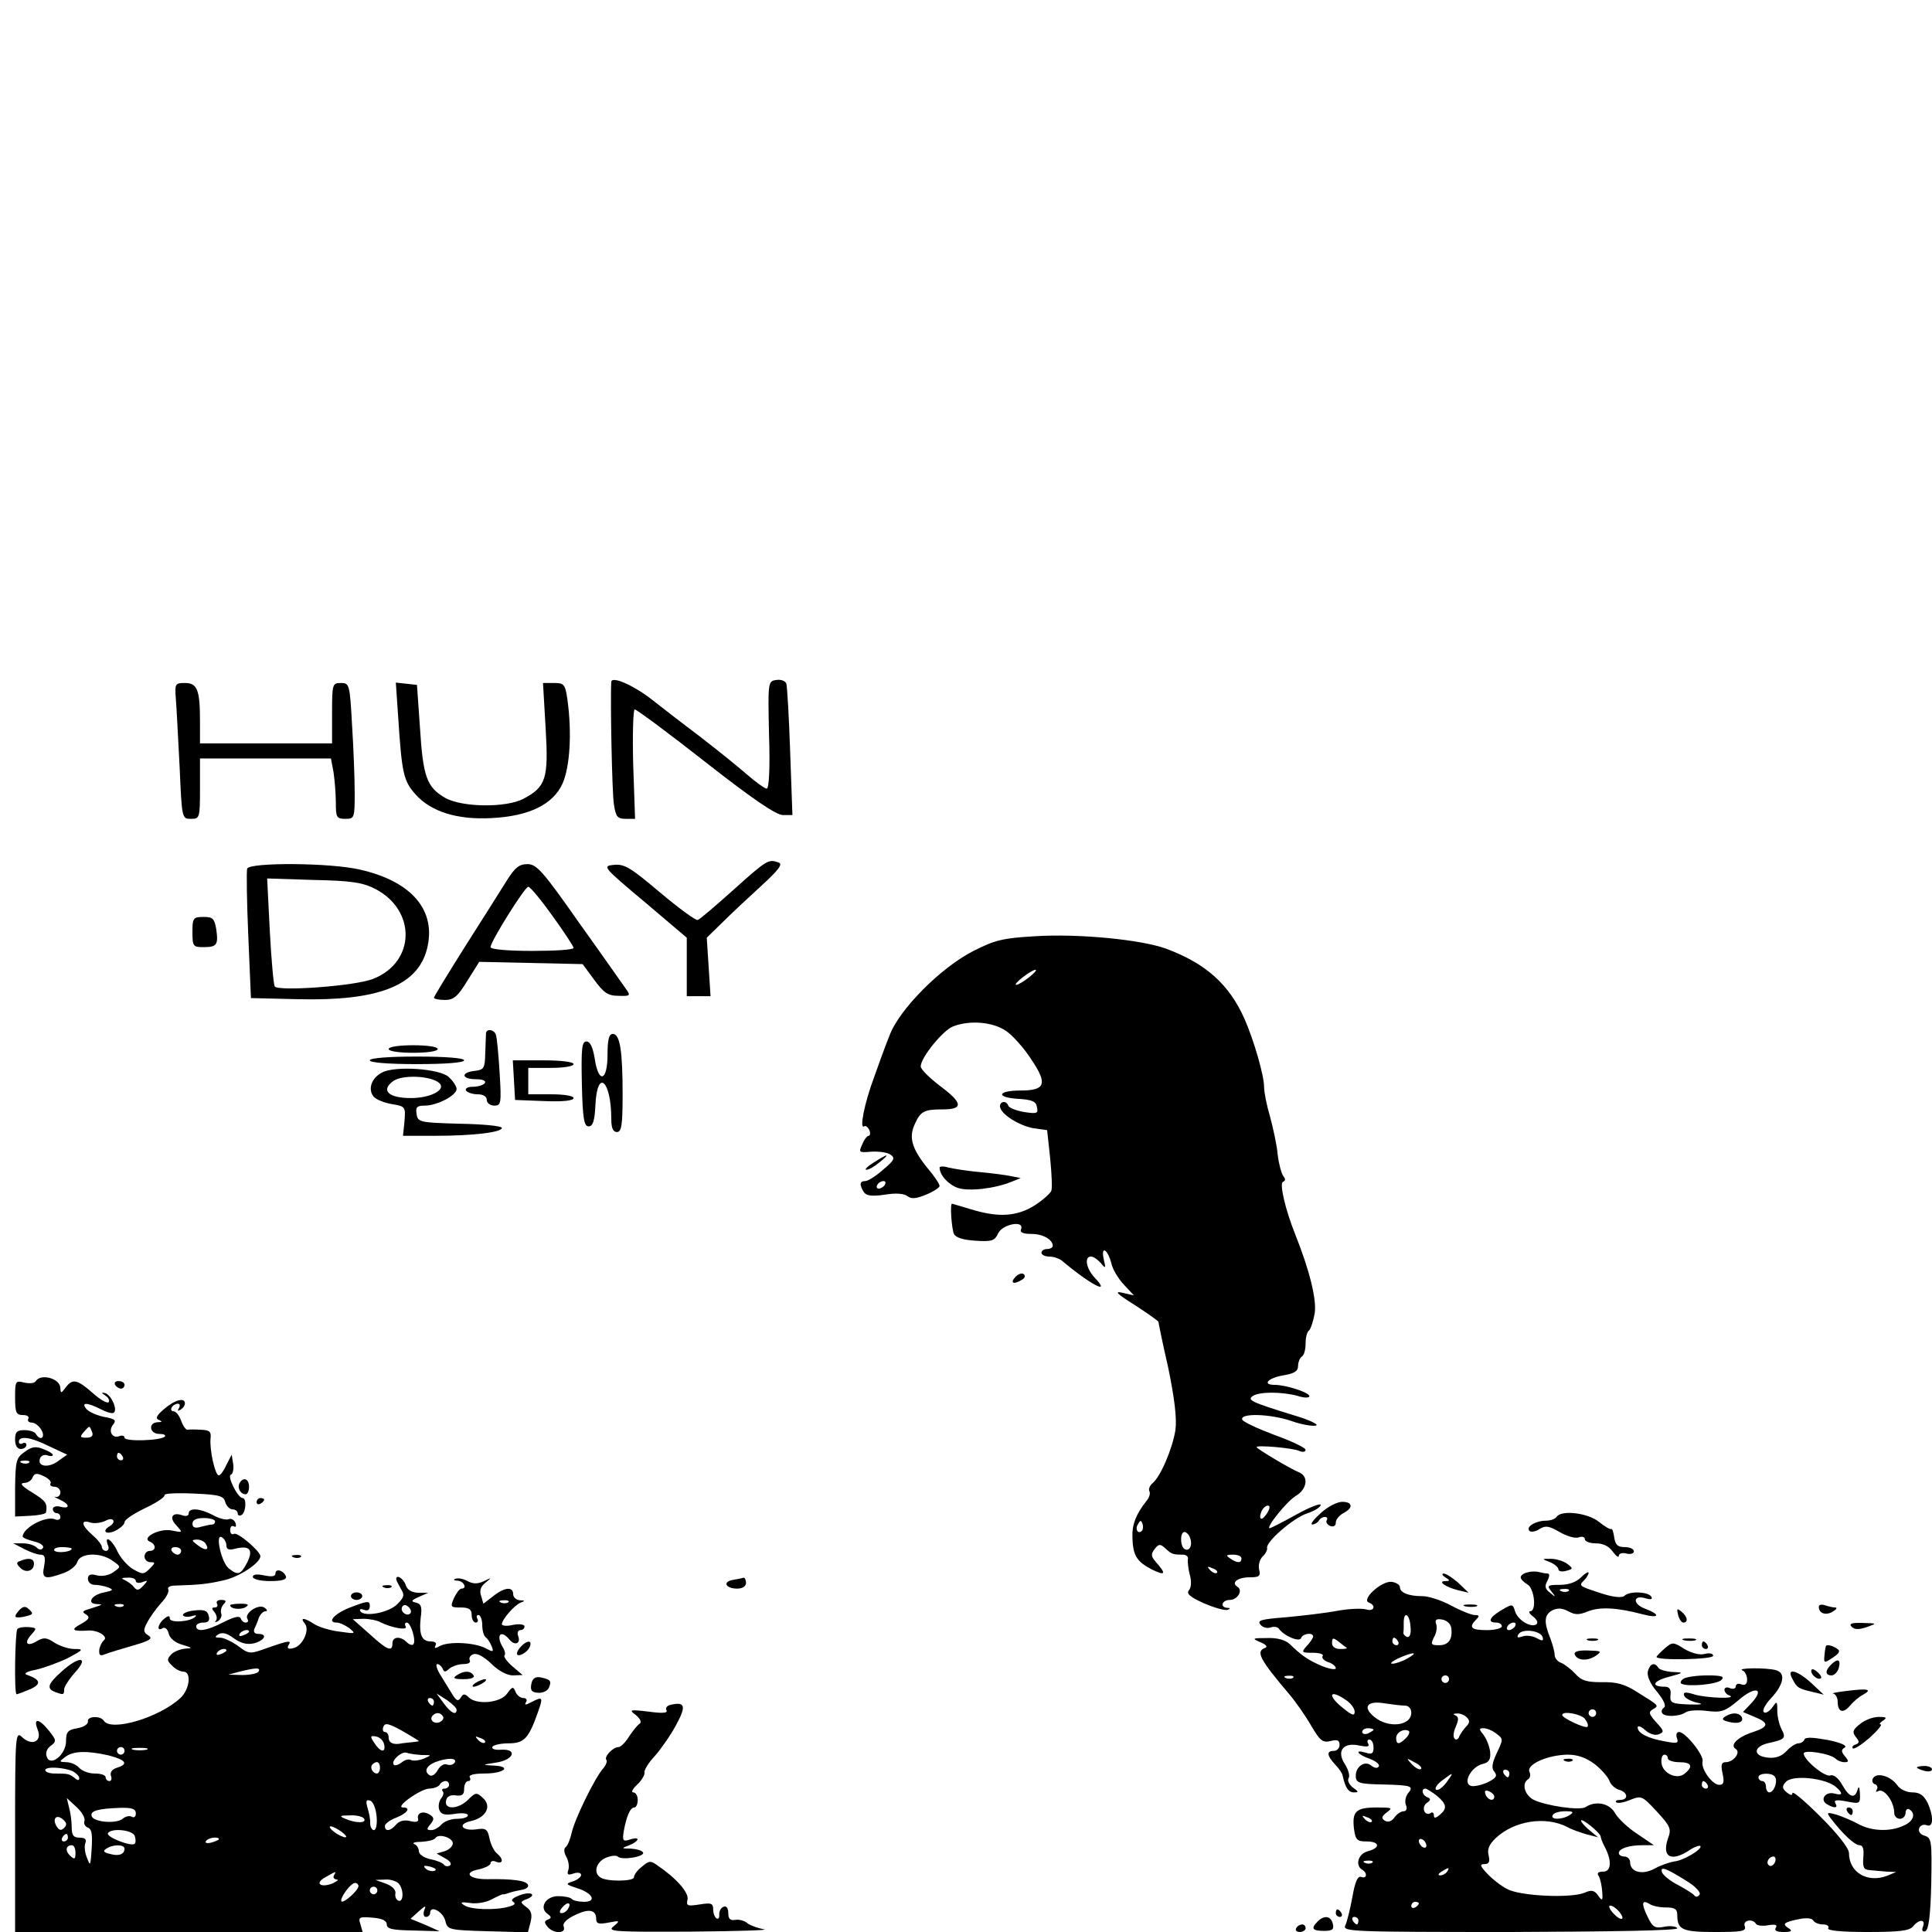 <?xml version="1.0" standalone="no"?>
<!DOCTYPE svg PUBLIC "-//W3C//DTD SVG 20010904//EN"
 "http://www.w3.org/TR/2001/REC-SVG-20010904/DTD/svg10.dtd">
<svg version="1.0" xmlns="http://www.w3.org/2000/svg"
 width="512pt" height="512pt" viewBox="0 0 512 512"
 preserveAspectRatio="xMidYMid meet">

<g transform="translate(0,512) scale(0.1,-0.1)"
fill="#000000" stroke="none">
<path d="M1620 3313 c-3 -45 2 -297 7 -325 5 -32 9 -38 31 -38 l25 0 -5 145
c-2 80 0 145 4 145 5 0 90 -63 188 -140 125 -98 187 -140 205 -140 l25 0 -6
168 c-3 92 -8 173 -10 180 -2 7 -14 12 -26 10 -23 -3 -23 -4 -20 -145 3 -87 0
-143 -6 -143 -5 0 -29 17 -53 38 -24 21 -80 66 -124 100 -44 33 -102 78 -130
100 -48 37 -104 61 -105 45z"/>
<path d="M466 3268 c2 -24 6 -105 10 -180 6 -137 6 -138 30 -138 23 0 24 2 24
80 l0 80 174 0 173 0 7 -37 c3 -21 6 -57 6 -80 0 -39 2 -43 25 -43 24 0 25 2
25 68 0 37 -3 118 -7 180 -6 109 -7 112 -30 112 -22 0 -23 -3 -23 -80 l0 -80
-175 0 -175 0 0 58 c0 84 -7 102 -40 102 -26 0 -27 -2 -24 -42z"/>
<path d="M1055 3223 c10 -153 14 -172 46 -208 41 -46 110 -68 202 -63 99 5
163 36 188 92 19 43 25 132 13 220 -6 43 -9 46 -36 46 l-29 0 7 -120 c8 -134
1 -155 -59 -187 -46 -24 -163 -23 -208 3 -48 28 -58 56 -66 185 l-8 114 -28 3
-28 3 6 -88z"/>
<path d="M1945 2763 c-48 -43 -91 -80 -96 -81 -5 -2 -50 31 -100 73 -77 65
-94 76 -122 73 -31 -3 -30 -5 81 -98 l112 -95 0 -77 0 -78 31 0 32 0 -5 78 -5
77 41 40 c22 22 69 66 103 97 46 42 58 58 47 62 -27 10 -31 8 -119 -71z"/>
<path d="M655 2818 c-2 -7 -1 -87 3 -178 l7 -165 125 -3 c211 -5 315 35 341
131 27 102 -37 180 -175 212 -78 19 -295 20 -301 3z m340 -54 c109 -57 106
-194 -6 -238 -46 -19 -253 -34 -261 -20 -3 5 -9 71 -13 147 l-7 139 124 -4
c101 -2 130 -7 163 -24z"/>
<path d="M1344 2788 c-15 -24 -64 -102 -110 -174 -46 -73 -84 -135 -84 -138 0
-3 13 -6 29 -6 23 0 34 9 59 50 l32 51 137 -3 137 -3 31 -42 c25 -34 36 -42
64 -42 31 -1 33 0 20 18 -8 11 -63 90 -124 175 -96 137 -113 156 -137 156 -22
0 -33 -9 -54 -42z m120 -95 c31 -43 56 -81 56 -85 0 -5 -49 -8 -110 -8 -64 0
-110 4 -110 10 0 15 91 160 100 160 5 0 34 -35 64 -77z"/>
<path d="M510 2650 c0 -38 2 -40 29 -40 36 0 40 6 34 48 -5 28 -9 32 -34 32
-27 0 -29 -3 -29 -40z"/>
<path d="M2745 2639 c-87 -5 -108 -10 -165 -39 -87 -44 -198 -156 -223 -225
-11 -27 -29 -77 -41 -111 -25 -67 -39 -137 -26 -129 4 3 10 -2 14 -10 3 -8 2
-15 -2 -15 -4 0 -12 -10 -17 -23 -10 -21 -9 -22 25 -19 19 1 42 -2 50 -8 13
-9 10 -15 -20 -40 -19 -17 -40 -30 -47 -30 -15 0 -16 -9 -4 -29 7 -10 21 -12
56 -7 29 5 51 3 60 -4 10 -8 22 -7 49 4 20 8 36 19 36 23 0 5 -13 25 -30 45
-42 51 -52 82 -37 116 16 37 25 42 75 42 56 0 54 17 -8 63 -27 21 -50 43 -50
51 0 23 59 96 86 106 44 17 105 12 140 -12 18 -12 49 -47 68 -77 43 -64 36
-81 -30 -81 -60 0 -66 -18 -7 -22 38 -2 49 -7 51 -22 4 -17 0 -18 -34 -13 -22
4 -40 11 -42 17 -5 14 -22 12 -22 -2 1 -20 50 -51 89 -58 l36 -5 8 -74 c4 -41
6 -80 3 -87 -3 -7 -23 -25 -45 -39 -47 -29 -95 -32 -167 -10 -27 8 -50 15 -51
15 -6 0 -1 -66 5 -80 5 -10 25 -16 57 -18 44 -3 51 0 60 19 11 25 70 36 61 12
-4 -9 5 -13 27 -13 31 0 57 -15 57 -32 0 -4 -7 -8 -15 -8 -8 0 -15 -4 -15 -10
0 -5 9 -10 20 -10 12 0 26 -5 33 -10 76 -64 133 -94 89 -47 -24 25 -29 57 -11
57 7 0 18 -8 26 -17 13 -16 14 -15 8 10 -8 37 10 27 20 -10 3 -16 18 -41 33
-57 l27 -29 -30 7 c-23 5 -16 -2 33 -33 34 -22 62 -42 62 -44 0 -2 11 -57 26
-122 17 -83 23 -134 19 -165 -8 -49 -39 -123 -61 -141 -7 -6 -11 -16 -8 -21 3
-5 0 -17 -8 -26 -27 -34 -38 -62 -37 -94 1 -50 11 -66 51 -87 37 -18 40 -13
10 21 -12 14 -12 20 -2 33 11 14 15 14 29 1 16 -15 20 -16 46 -16 9 0 15 -6
13 -12 -1 -7 1 -26 5 -41 5 -17 4 -34 -2 -41 -8 -9 2 -18 40 -35 28 -12 56
-20 63 -17 7 3 7 5 -1 5 -21 1 -15 21 6 21 21 0 36 26 20 35 -17 11 1 25 33
25 25 0 29 3 25 20 -3 11 1 27 9 35 8 7 13 18 12 22 -5 16 69 80 105 92 21 7
37 17 37 23 0 5 -29 -6 -65 -26 -36 -20 -68 -36 -70 -36 -12 0 44 70 68 85 31
18 36 52 10 63 -23 9 -113 63 -113 67 0 6 95 -2 113 -10 9 -4 17 -3 17 3 0 5
-37 23 -82 39 -45 17 -84 35 -86 41 -6 18 76 15 131 -4 25 -9 54 -14 64 -12
10 2 -16 15 -57 27 -117 36 -126 41 -109 52 18 11 75 11 117 0 18 -6 32 -6 32
-1 0 10 -63 30 -92 30 -34 0 -18 18 22 25 30 5 40 11 40 25 0 10 5 22 10 25 6
3 10 19 10 35 0 16 4 31 9 34 4 3 11 23 15 45 6 37 -14 116 -52 211 -26 65
-42 135 -32 138 7 3 7 8 1 15 -5 7 -12 32 -15 57 -2 25 -12 70 -20 100 -9 30
-16 65 -16 79 0 31 -27 124 -52 181 -41 92 -103 147 -208 186 -66 24 -231 40
-345 33z m-18 -109 c-14 -11 -29 -20 -34 -20 -10 1 39 39 51 40 5 0 -3 -9 -17
-20z m-382 -550 c-3 -5 -11 -10 -16 -10 -6 0 -7 5 -4 10 3 6 11 10 16 10 6 0
7 -4 4 -10z m1013 -870 c-14 -22 -24 -19 -15 5 4 8 11 15 17 15 6 0 6 -7 -2
-20z m-332 -47 c-10 -10 -19 5 -10 18 6 11 8 11 12 0 2 -7 1 -15 -2 -18z m128
-19 c7 -19 -2 -37 -15 -29 -12 8 -12 45 0 45 5 0 12 -7 15 -16z m136 -54 c0
-13 -11 -13 -30 0 -12 8 -11 10 8 10 12 0 22 -4 22 -10z m-65 -38 c-3 -3 -11
0 -18 7 -9 10 -8 11 6 5 10 -3 15 -9 12 -12z"/>
<path d="M1288 2383 c0 -5 -1 -28 -2 -53 -1 -41 -3 -45 -28 -48 -38 -4 -35
-22 3 -22 17 0 28 -4 24 -10 -3 -5 -17 -10 -31 -10 -14 0 -22 -4 -19 -10 3 -5
17 -10 31 -10 15 0 24 -6 24 -15 0 -8 9 -15 20 -15 18 0 19 6 14 88 -3 48 -7
93 -10 100 -4 13 -23 17 -26 5z"/>
<path d="M1610 2325 c0 -71 -24 -78 -34 -10 -5 30 -12 45 -22 45 -12 0 -14
-19 -12 -112 2 -93 6 -113 18 -113 11 0 16 14 18 58 5 97 42 63 42 -39 0 -24
5 -34 15 -34 12 0 15 18 15 99 0 116 -7 161 -26 161 -10 0 -14 -15 -14 -55z"/>
<path d="M1030 2340 c0 -6 28 -10 65 -10 37 0 65 4 65 10 0 6 -28 10 -65 10
-37 0 -65 -4 -65 -10z"/>
<path d="M980 2310 c0 -6 48 -10 125 -10 77 0 125 4 125 10 0 6 -48 10 -125
10 -77 0 -125 -4 -125 -10z"/>
<path d="M1362 2258 l3 -53 78 -3 c48 -2 77 1 77 8 0 6 -25 10 -60 10 l-60 0
0 35 0 35 60 0 c33 0 60 4 60 10 0 6 -34 10 -81 10 l-80 0 3 -52z"/>
<path d="M1013 2278 c-28 -14 -39 -44 -23 -64 7 -8 29 -17 49 -20 35 -6 36 -7
33 -45 l-4 -39 85 0 c99 0 177 9 177 21 0 5 -50 10 -112 11 -106 3 -111 4
-114 26 -3 18 1 22 22 22 32 0 84 27 84 44 0 7 -9 21 -21 32 -24 22 -141 30
-176 12z m152 -29 c17 -17 -24 -39 -76 -39 -59 0 -81 20 -47 45 25 18 103 14
123 -6z"/>
<path d="M2315 2039 c-16 -10 -25 -19 -19 -19 7 0 22 9 35 20 30 24 23 24 -16
-1z"/>
<path d="M2490 2026 c0 -20 23 -45 48 -54 29 -10 98 -2 142 16 l25 10 -25 5
c-14 3 -52 8 -85 11 -33 3 -70 9 -82 12 -13 4 -23 3 -23 0z"/>
<path d="M2690 1735 c-14 -16 -3 -20 19 -6 8 5 9 11 3 15 -5 3 -15 -1 -22 -9z"/>
<path d="M95 1460 c-3 -6 -17 -7 -31 -4 -23 6 -24 4 -24 -40 0 -40 3 -46 21
-46 11 0 17 -4 14 -10 -3 -5 1 -10 9 -10 8 0 20 -9 26 -20 11 -20 -3 -30 -15
-10 -3 6 -17 10 -31 10 -19 0 -24 -5 -24 -25 0 -16 6 -25 15 -25 8 0 15 5 15
11 0 5 -5 7 -10 4 -6 -3 -10 -1 -10 4 0 17 31 13 81 -12 l47 -22 -24 -17 c-25
-19 -56 -15 -48 7 3 8 12 11 20 8 8 -3 14 -2 14 1 0 4 -12 11 -26 16 -19 8
-31 6 -49 -8 -22 -15 -24 -24 -25 -94 l0 -77 40 2 c22 1 41 5 42 9 4 24 0 30
-37 53 -25 15 -34 24 -22 25 10 0 20 6 23 14 5 12 11 13 30 4 13 -6 21 -15 18
-19 -3 -5 2 -9 10 -9 9 0 16 -7 16 -15 0 -8 -6 -13 -12 -12 -7 2 -3 -1 10 -7
27 -12 29 -26 2 -19 -11 3 -20 0 -20 -6 0 -6 5 -11 10 -11 6 0 10 -5 10 -11 0
-6 -7 -9 -15 -5 -25 9 -84 -23 -85 -46 0 -3 14 -9 30 -13 17 -4 27 -11 24 -17
-4 -6 -10 -6 -17 1 -6 6 -22 11 -37 11 l-25 0 29 -15 c15 -8 35 -15 43 -15 12
0 14 -7 10 -30 -7 -34 1 -37 51 -19 17 6 34 19 37 30 8 24 61 26 93 3 23 -16
23 -16 3 -30 -12 -9 -30 -12 -44 -9 -17 5 -24 2 -24 -9 0 -9 8 -16 18 -16 9 0
26 -3 36 -7 15 -6 13 -8 -11 -13 -33 -6 -48 -30 -19 -31 18 -1 17 -1 -27 -15
-12 -4 -12 -7 -1 -13 10 -7 7 -13 -15 -25 -28 -15 -22 -20 21 -17 26 1 53 -17
40 -26 -5 -5 -11 -16 -12 -26 -1 -14 3 -16 15 -11 10 4 43 14 74 23 46 13 54
19 41 27 -13 8 -14 14 -3 34 7 14 24 37 37 52 14 14 22 31 19 36 -3 5 4 10 17
10 65 2 86 4 130 14 41 9 97 46 97 64 0 13 -61 65 -70 59 -5 -3 -10 1 -10 10
0 9 4 13 10 10 5 -3 7 0 4 9 -3 8 -11 13 -18 10 -7 -3 -26 2 -42 11 -34 18
-64 20 -64 4 0 -6 -7 -8 -16 -5 -27 10 -37 -5 -17 -26 18 -20 18 -20 -12 -14
-32 7 -83 -20 -57 -30 16 -7 16 -24 -1 -24 -8 0 -14 -7 -14 -15 0 -8 7 -15 16
-15 13 0 13 -2 -2 -17 -16 -16 -19 -16 -45 -1 -15 9 -33 30 -41 47 -14 31 -36
45 -25 16 4 -8 1 -15 -5 -15 -6 0 -11 5 -11 10 0 6 -11 20 -25 32 -30 26 -32
42 -5 33 10 -3 28 -1 40 5 20 11 30 -3 10 -15 -21 -13 -9 -23 15 -12 14 7 25
17 25 23 0 7 25 23 56 38 30 14 53 30 50 34 -2 4 32 6 76 4 69 -3 81 -6 85
-23 3 -10 12 -19 19 -19 8 0 14 -5 14 -11 0 -5 5 -7 10 -4 12 7 14 45 3 45
-13 0 -42 59 -31 62 5 2 8 15 6 28 l-4 25 -14 -27 c-7 -16 -16 -28 -20 -28
-10 0 -25 68 -22 98 2 18 -2 22 -25 23 -15 1 -31 1 -36 0 -4 -1 -12 10 -17 24
-5 14 -14 25 -20 25 -6 0 -8 5 -5 10 3 6 11 10 16 10 6 0 7 -5 3 -12 -4 -7 -3
-8 4 -4 7 4 12 11 12 17 0 16 -26 10 -55 -15 -20 -17 -24 -25 -14 -29 10 -4 9
-6 -3 -6 -26 -1 -22 -31 4 -31 12 0 18 -3 15 -7 -11 -11 -107 -14 -107 -3 0 5
-6 7 -14 4 -19 -7 -30 14 -16 31 9 11 5 15 -24 20 -19 4 -40 13 -47 21 -15 18
1 18 37 0 15 -8 31 -13 35 -10 12 7 -6 47 -22 52 -11 3 -11 1 1 -7 8 -5 11
-13 8 -17 -4 -4 -23 7 -43 25 -41 36 -53 38 -71 14 -12 -16 -13 -16 -14 -2 0
26 -52 40 -65 19z m149 -135 c4 -10 -1 -15 -15 -15 -17 0 -18 2 -7 15 16 18
15 18 22 0z m81 -65 c3 -5 1 -10 -4 -10 -6 0 -11 5 -11 10 0 6 2 10 4 10 3 0
8 -4 11 -10z m-248 -16 c-3 -3 -12 -4 -19 -1 -8 3 -5 6 6 6 11 1 17 -2 13 -5z
m493 -156 c0 -4 -3 -8 -7 -8 -5 0 -18 -3 -30 -6 -16 -5 -23 -2 -23 8 0 10 10
15 30 15 17 0 30 -4 30 -9z m30 -64 c0 -10 7 -13 24 -8 38 9 48 -3 31 -37 -17
-32 -24 -35 -48 -16 -20 14 -38 95 -19 83 7 -4 12 -14 12 -22z m-55 5 c11 -17
0 -20 -21 -4 -17 13 -17 14 -2 15 9 0 20 -5 23 -11z m-355 -13 c0 -9 -40 -13
-46 -5 -3 5 6 9 20 9 14 0 26 -2 26 -4z m290 -6 c0 -5 -4 -10 -9 -10 -6 0 -13
5 -16 10 -3 6 1 10 9 10 9 0 16 -4 16 -10z m-120 -80 c0 -5 8 -6 17 -3 15 6
16 5 3 -9 -12 -13 -17 -14 -25 -4 -5 7 -17 15 -25 19 -10 4 -8 6 8 6 12 1 22
-3 22 -9z m-33 -66 c-3 -3 -12 -4 -19 -1 -8 3 -5 6 6 6 11 1 17 -2 13 -5z"/>
<path d="M305 1450 c3 -5 10 -10 16 -10 5 0 9 5 9 10 0 6 -7 10 -16 10 -8 0
-12 -4 -9 -10z"/>
<path d="M635 1190 c-7 -12 2 -30 16 -30 5 0 9 9 9 20 0 21 -15 27 -25 10z"/>
<path d="M680 1139 c0 -5 5 -7 10 -4 6 3 10 8 10 11 0 2 -4 4 -10 4 -5 0 -10
-5 -10 -11z"/>
<path d="M3500 1110 c-18 -16 -29 -30 -22 -30 6 0 14 5 17 10 3 6 11 10 16 10
6 0 8 -4 5 -9 -3 -5 1 -11 9 -15 9 -3 15 0 15 9 0 8 9 19 20 25 27 14 25 30
-3 30 -13 0 -39 -13 -57 -30z"/>
<path d="M4125 1100 c-3 -5 -16 -10 -28 -10 -27 0 -54 -16 -44 -27 4 -4 17 -2
27 5 16 10 25 8 53 -8 19 -11 42 -18 51 -14 9 3 16 1 16 -5 0 -6 13 -11 29
-11 20 0 35 -8 45 -22 9 -12 16 -17 16 -11 0 6 9 9 20 6 11 -3 20 0 20 6 0 6
-11 11 -24 11 -19 0 -25 6 -28 25 -2 14 -5 24 -8 23 -3 -2 -18 7 -34 20 -30
23 -99 31 -111 12z"/>
<path d="M778 993 c7 -3 16 -2 19 1 4 3 -2 6 -13 5 -11 0 -14 -3 -6 -6z"/>
<path d="M53 983 c-10 -3 -10 -7 0 -17 14 -16 37 -10 37 10 0 14 -14 17 -37 7z"/>
<path d="M4108 980 c12 -5 22 -14 22 -19 0 -5 9 -7 20 -4 19 5 20 6 3 19 -10
7 -29 13 -43 13 -25 0 -25 0 -2 -9z"/>
<path d="M730 950 c0 -8 -10 -9 -30 -5 -19 4 -30 3 -30 -4 0 -6 20 -11 46 -11
31 0 44 4 42 12 -6 16 -28 23 -28 8z"/>
<path d="M4048 953 c-10 -2 -18 -8 -18 -13 0 -5 8 -13 18 -19 18 -10 25 -71 7
-71 -5 0 -2 -7 8 -14 11 -9 14 -17 8 -21 -15 -9 -49 12 -56 35 -6 20 -7 20
-36 3 -32 -19 -38 -33 -14 -33 8 0 15 -4 15 -10 0 -5 -18 -10 -40 -10 -41 0
-49 7 -28 28 9 9 9 12 -4 12 -8 0 -36 11 -62 25 -26 14 -60 25 -76 25 -37 0
-60 9 -60 24 0 6 -11 13 -23 14 -27 2 -81 -48 -59 -55 20 -8 13 -25 -8 -18
-10 3 -45 2 -77 -4 -32 -6 -93 -13 -136 -17 -64 -5 -76 -8 -67 -19 6 -8 18
-11 27 -8 8 3 18 2 22 -3 13 -19 55 -37 59 -25 4 12 32 16 32 4 0 -3 -7 -15
-17 -25 -15 -17 -14 -18 16 -18 18 0 30 -4 26 -9 -3 -5 4 -12 15 -16 11 -3 20
-11 20 -16 0 -5 -17 -2 -37 6 -37 16 -53 27 -85 58 -12 11 -33 17 -60 16 -40
0 -41 -1 -18 -11 15 -6 20 -12 13 -15 -26 -9 -15 -30 63 -122 17 -20 43 -57
58 -83 24 -41 31 -47 52 -42 18 5 24 2 24 -10 0 -9 -7 -16 -15 -16 -20 0 -19
-12 3 -36 10 -10 19 -23 20 -29 7 -32 15 -45 30 -45 13 0 13 2 -3 13 -10 8
-15 19 -11 25 4 6 -1 23 -10 37 -23 35 -4 59 39 49 20 -4 27 -3 23 5 -4 6 -2
11 3 11 6 0 11 -9 11 -21 0 -16 -4 -19 -20 -14 -32 10 -23 -5 10 -16 16 -6 27
-15 24 -20 -3 -6 -11 -5 -20 2 -18 15 -43 -4 -41 -30 1 -16 11 -19 71 -20 77
-2 84 -4 67 -24 -6 -8 -9 -22 -5 -31 4 -9 1 -16 -6 -16 -7 0 -18 -7 -25 -17
-7 -10 -17 -13 -25 -8 -10 6 -9 11 5 22 17 12 14 13 -26 13 -55 0 -66 -10 -61
-55 4 -31 8 -35 33 -35 36 0 38 -17 4 -26 -25 -6 -35 -37 -15 -49 15 -9 12
-25 -3 -19 -9 3 -16 -13 -23 -53 -6 -32 -14 -66 -19 -76 -7 -16 16 -17 439
-17 274 1 445 4 441 10 -3 5 -19 7 -34 4 -25 -5 -31 -2 -45 27 -17 35 -15 46
6 33 7 -5 27 -9 43 -9 23 0 30 -4 30 -20 0 -39 13 -45 100 -45 71 0 83 2 79
15 -7 16 21 22 30 6 3 -4 18 -6 32 -3 19 3 25 1 20 -7 -5 -7 2 -11 21 -11 21
0 24 3 13 10 -18 11 -13 16 27 24 18 4 34 3 38 -3 3 -6 15 -11 26 -11 11 0 17
-4 14 -10 -4 -6 33 -10 103 -10 85 0 112 3 122 15 16 20 34 19 26 -1 -4 -10
-1 -14 6 -12 9 3 14 40 16 126 2 113 1 121 -17 127 -12 3 -18 12 -15 20 3 8
12 11 20 8 18 -7 19 23 2 60 -10 19 -20 27 -40 27 -15 0 -33 8 -40 19 -17 24
-54 35 -64 19 -4 -6 -2 -14 4 -16 7 -2 9 -9 6 -14 -4 -6 -3 -8 3 -5 15 10 43
-27 43 -58 0 -8 7 -15 15 -15 8 0 15 7 15 16 0 8 5 12 10 9 18 -11 11 -32 -15
-43 -36 -17 -85 -15 -120 4 -16 9 -43 20 -58 25 -26 7 -27 6 -16 -9 31 -41 64
-72 77 -72 9 0 12 -10 10 -32 -2 -27 1 -33 17 -34 11 -1 31 -3 45 -4 l25 -1
-24 -10 c-52 -20 -101 9 -101 60 0 13 -30 51 -75 96 -41 41 -75 70 -75 63 0
-7 -5 -6 -15 2 -12 10 -13 16 -3 27 17 21 109 11 135 -14 18 -16 16 -22 -6
-16 -23 6 -39 -16 -20 -28 20 -12 31 -11 23 2 -5 9 3 10 30 5 35 -7 36 -6 35
21 -1 17 -3 21 -6 11 -7 -26 -22 -22 -41 12 -10 18 -23 28 -31 25 -14 -6 -71
41 -71 58 0 11 71 0 85 -14 5 -5 15 -9 23 -9 12 0 12 3 1 16 -10 12 -10 17 0
23 7 5 -11 13 -46 20 -39 7 -59 8 -61 1 -2 -5 -9 -10 -16 -10 -7 0 -21 -9 -31
-20 -13 -14 -29 -20 -49 -18 -42 4 -40 30 2 39 42 9 46 13 33 37 -6 12 -11 33
-11 48 0 27 -1 27 -14 8 -8 -10 -18 -16 -22 -11 -4 4 4 20 18 35 36 38 41 69
14 76 -26 7 -106 6 -88 -1 6 -2 12 -13 12 -24 0 -12 -5 -16 -15 -13 -8 4 -15
1 -15 -5 0 -6 -7 -8 -15 -5 -8 4 -15 2 -15 -4 0 -6 6 -13 13 -15 23 -10 -58
-7 -91 2 -25 8 -32 7 -29 -2 2 -7 17 -15 33 -19 21 -4 15 -6 -21 -5 -45 2 -50
4 -48 25 2 15 -3 22 -15 22 -38 0 -32 15 10 26 41 11 41 12 11 13 -17 1 -35 6
-38 11 -10 16 -22 12 -28 -9 -3 -12 6 -33 24 -54 18 -22 25 -38 19 -42 -6 -4
-8 -10 -5 -15 7 -11 46 -9 62 2 6 5 31 7 55 4 40 -5 49 -2 86 29 44 38 70 31
33 -9 l-22 -23 31 -13 c39 -16 38 -26 -4 -40 -41 -13 -63 -35 -46 -45 14 -9
-6 -35 -27 -35 -11 0 -13 -7 -8 -30 5 -23 3 -30 -9 -30 -18 0 -49 42 -44 62 4
17 -46 78 -62 78 -7 0 -9 -7 -6 -16 5 -14 1 -15 -31 -9 -46 8 -73 22 -73 37 0
6 9 3 20 -7 11 -10 26 -15 36 -11 15 6 14 9 -7 32 -19 21 -21 27 -9 34 17 10
18 9 -40 45 -34 22 -56 28 -95 27 -40 0 -54 4 -70 22 -11 12 -28 25 -37 29
-10 3 -18 13 -18 21 0 8 -5 27 -11 43 -18 44 -17 63 4 75 14 7 26 7 43 -2 18
-10 29 -10 53 0 31 12 76 10 144 -8 45 -12 49 -1 6 15 -34 13 -31 38 3 27 14
-4 18 -2 14 5 -9 13 -58 15 -71 2 -6 -6 -29 -4 -60 6 -61 20 -62 20 -47 35 7
7 12 16 12 20 0 4 -9 -1 -20 -12 -13 -13 -33 -20 -56 -20 -33 0 -35 -2 -23
-17 13 -16 12 -17 -3 -4 -14 10 -15 18 -7 32 6 12 6 19 0 19 -5 0 -15 2 -23 4
-7 2 -21 2 -30 -1z m109 -49 c-3 -3 -12 -4 -19 -1 -8 3 -5 6 6 6 11 1 17 -2
13 -5z m-419 -95 c2 -19 -2 -29 -9 -27 -6 2 -10 7 -10 11 1 4 1 16 1 27 0 32
16 23 18 -11z m108 -3 c4 -30 -7 -46 -32 -46 -22 0 -23 2 -14 21 7 11 9 27 6
35 -4 11 0 15 16 12 12 -2 22 -11 24 -22z m169 4 c-3 -5 -11 -10 -16 -10 -6 0
-7 5 -4 10 3 6 11 10 16 10 6 0 7 -4 4 -10z m73 -28 c3 -11 0 -12 -16 -3 -11
6 -28 8 -38 4 -12 -4 -15 -3 -10 6 10 16 58 10 64 -7z m-519 -29 c2 -2 -5 -3
-17 -3 -14 0 -22 6 -22 16 0 14 3 15 18 3 9 -7 19 -15 21 -16z m136 17 c3 -5
1 -10 -4 -10 -6 0 -11 5 -11 10 0 6 2 10 4 10 3 0 8 -4 11 -10z m25 -45 c-14
-8 -32 -14 -40 -14 -8 0 -1 6 15 14 40 18 57 18 25 0z m-303 -51 c-3 -3 -12
-4 -19 -1 -8 3 -5 6 6 6 11 1 17 -2 13 -5z m413 -4 c0 -5 -4 -10 -10 -10 -5 0
-10 5 -10 10 0 6 5 10 10 10 6 0 10 -4 10 -10z m-272 -56 c12 -8 22 -22 22
-30 0 -12 -7 -10 -29 8 -45 35 -39 54 7 22z m155 -14 c10 0 17 -8 17 -19 0
-35 -61 -42 -98 -11 -32 26 -19 44 27 36 20 -3 44 -6 54 -6z m507 -20 c0 -5
-4 -10 -10 -10 -5 0 -10 5 -10 10 0 6 5 10 10 10 6 0 10 -4 10 -10z m-343 -11
c9 -9 8 -15 -2 -25 -7 -8 -15 -19 -18 -26 -2 -7 -8 -10 -12 -6 -5 5 -3 19 3
32 8 19 8 26 -1 30 -7 3 -6 5 4 5 8 1 20 -4 26 -10z m313 -4 c7 -9 10 -18 7
-21 -5 -6 -67 23 -67 31 0 12 49 3 60 -10z m-560 -29 c0 -2 -7 -6 -15 -10 -8
-3 -15 -1 -15 4 0 6 7 10 15 10 8 0 15 -2 15 -4z m86 -22 c-18 -18 -26 -18
-26 0 0 15 20 26 33 19 4 -2 1 -11 -7 -19z m239 12 c19 -14 19 -15 2 -51 -13
-28 -15 -41 -7 -50 9 -11 5 -17 -17 -28 -15 -7 -35 -12 -44 -10 -24 6 -1 50
29 58 18 4 23 12 21 33 -2 15 -10 35 -18 45 -12 15 -12 17 1 17 8 0 23 -6 33
-14z m261 -81 c18 -14 35 -34 39 -44 3 -10 15 -21 25 -24 24 -6 27 -27 3 -27
-9 0 -13 -3 -10 -6 4 -4 20 -1 37 6 30 12 32 11 71 -31 36 -39 39 -46 29 -72
-16 -48 8 -62 56 -31 13 9 27 14 30 12 7 -8 -45 -39 -69 -41 -12 -2 -36 -10
-52 -19 -33 -18 -65 -9 -65 17 0 8 -7 15 -15 15 -8 0 -15 4 -15 9 0 12 26 21
63 21 l30 0 -44 30 c-25 16 -51 41 -59 55 -14 26 -51 34 -78 16 -16 -10 -108
4 -139 20 -23 13 -31 43 -13 54 5 3 7 12 3 20 -7 20 49 44 101 45 27 0 49 -8
72 -25z m194 15 c0 -5 14 -10 30 -10 33 0 38 -11 15 -30 -21 -18 -60 1 -62 29
-1 11 2 21 8 21 5 0 9 -4 9 -10z m-654 -28 c-4 -3 -14 2 -24 12 -16 18 -16 18
6 6 13 -6 21 -14 18 -18z m234 -12 c0 -5 -2 -10 -4 -10 -3 0 -8 5 -11 10 -3 6
-1 10 4 10 6 0 11 -4 11 -10z m-167 -24 c-10 -13 -22 -22 -27 -19 -5 3 2 14
15 24 32 24 33 24 12 -5z m871 15 c8 -12 -3 -41 -15 -41 -5 0 -9 7 -9 15 0 8
-4 15 -10 15 -5 0 -10 5 -10 10 0 12 37 13 44 1z m-179 -21 c3 -5 1 -10 -4
-10 -6 0 -11 5 -11 10 0 6 2 10 4 10 3 0 8 -4 11 -10z m-717 -29 c26 -22 28
-34 7 -51 -11 -9 -15 -9 -15 -1 0 7 -4 10 -9 6 -16 -9 -25 16 -10 27 11 7 11
11 2 15 -14 5 -18 23 -5 23 4 -1 17 -9 30 -19z m152 -2 c0 -14 -17 -10 -23 5
-4 10 -1 13 9 9 7 -3 14 -9 14 -14z m200 -49 c-20 -13 -53 -13 -45 0 3 6 18
10 33 10 21 0 24 -2 12 -10z m-525 -18 c-3 -3 -11 0 -18 7 -9 10 -8 11 6 5 10
-3 15 -9 12 -12z m519 -14 c10 -6 33 -14 50 -19 l31 -8 -22 18 c-13 11 -23 22
-23 26 0 9 51 -32 52 -42 0 -4 5 -17 11 -28 19 -36 17 -65 -4 -65 -14 0 -18
-4 -12 -12 4 -7 8 -26 9 -41 2 -25 0 -26 -11 -10 -10 14 -18 15 -36 7 -36 -15
-171 -9 -205 10 -16 8 -40 27 -53 41 -19 20 -20 25 -7 25 12 0 15 6 11 23 -4
16 1 29 19 46 49 46 132 59 190 29z m-374 -49 c0 -6 -4 -7 -10 -4 -5 3 -10 11
-10 16 0 6 5 7 10 4 6 -3 10 -11 10 -16z m924 -44 c-4 -8 -10 -12 -15 -9 -11
6 -2 24 11 24 5 0 7 -7 4 -15z m-1067 -1 c-3 -3 -12 -4 -19 -1 -8 3 -5 6 6 6
11 1 17 -2 13 -5z m198 -24 c-3 -5 -12 -10 -18 -10 -7 0 -6 4 3 10 19 12 23
12 15 0z m635 -25 c23 -14 38 -30 34 -36 -4 -6 -9 -7 -13 -3 -3 5 -23 17 -43
28 -20 10 -39 25 -43 33 -7 19 9 13 65 -22z m-710 -59 c0 -3 -4 -8 -10 -11 -5
-3 -10 -1 -10 4 0 6 5 11 10 11 6 0 10 -2 10 -4z m530 -21 c20 -24 6 -28 -15
-5 -10 11 -13 20 -8 20 6 0 16 -7 23 -15z m-690 -25 c0 -5 -2 -10 -4 -10 -3 0
-8 5 -11 10 -3 6 -1 10 4 10 6 0 11 -4 11 -10z"/>
<path d="M4148 453 c7 -3 16 -2 19 1 4 3 -2 6 -13 5 -11 0 -14 -3 -6 -6z"/>
<path d="M3830 940 c13 -8 13 -10 1 -10 -23 0 0 -16 32 -24 l29 -7 -27 26
c-16 14 -33 25 -39 25 -6 0 -4 -5 4 -10z"/>
<path d="M1050 935 c0 -3 6 -14 12 -25 11 -17 9 -23 -9 -41 -22 -23 -88 -35
-98 -19 -3 6 1 7 9 4 10 -4 16 -1 16 10 0 14 -5 14 -47 -2 -45 -16 -69 -42
-41 -42 8 0 23 -7 34 -15 18 -15 16 -15 -26 -9 -25 3 -55 12 -67 20 -28 18
-39 18 -25 1 14 -17 -7 -61 -32 -65 -11 -3 -16 0 -12 7 10 15 2 14 -55 -6 -47
-17 -49 -17 -78 5 -17 12 -38 22 -48 22 -14 0 -15 2 -4 9 10 6 23 3 41 -11 19
-13 34 -17 53 -13 29 8 37 25 11 25 -9 0 -13 5 -10 13 3 6 9 20 12 30 4 9 11
17 18 17 6 0 4 5 -4 10 -16 10 -54 -16 -44 -31 3 -5 1 -9 -5 -9 -5 0 -11 5
-13 11 -3 8 -18 4 -46 -10 -44 -23 -72 -27 -72 -11 0 6 9 10 19 10 13 0 18 5
14 18 -3 14 -12 17 -39 14 -18 -2 -31 -8 -29 -13 3 -4 13 -5 23 -2 9 3 14 3
10 -1 -12 -14 -68 -18 -68 -5 0 8 -4 8 -15 -1 -17 -14 -21 -35 -4 -25 6 4 13
-2 16 -14 3 -13 18 -25 37 -30 26 -8 27 -9 8 -10 -13 -1 -30 -7 -38 -15 -12
-13 -12 -17 2 -30 8 -9 22 -16 30 -16 22 0 17 -47 -8 -70 -56 -52 -184 -90
-203 -60 -9 14 -45 12 -42 -2 1 -7 -11 -15 -28 -18 -25 -4 -30 -10 -30 -34 0
-36 -41 -69 -51 -42 -4 10 0 22 10 29 16 12 16 15 -4 40 -27 34 -43 35 -30 3
12 -31 -15 -44 -41 -20 -18 17 -19 10 -19 -249 l0 -267 461 0 460 0 -6 21 c-6
18 -3 20 32 17 26 -2 38 -8 38 -18 0 -12 15 -15 70 -16 l70 -2 -38 17 -39 16
22 20 c18 16 20 16 14 2 -3 -10 -1 -17 5 -17 6 0 11 5 11 11 0 21 34 3 40 -21
6 -24 8 -25 113 -28 l106 -3 7 27 c5 20 2 31 -11 40 -16 12 -17 14 -2 20 31
11 17 23 -14 12 -19 -7 -27 -13 -19 -18 8 -5 3 -9 -12 -13 -36 -10 -101 -8
-118 4 -12 8 -8 9 15 6 16 -3 42 1 57 9 15 8 29 14 30 14 2 -1 10 1 18 4 8 3
24 6 34 8 11 2 18 8 15 13 -4 11 -39 16 -106 15 -50 -1 -67 18 -24 26 17 4 31
11 31 16 0 6 7 8 15 4 19 -7 20 8 1 23 -7 6 -16 24 -19 40 -5 24 -10 27 -35
23 -38 -5 -51 14 -14 22 40 9 56 39 32 61 -17 16 -20 15 -39 -4 -26 -26 -64
-28 -59 -3 2 11 11 16 26 14 17 -2 22 2 22 17 0 12 5 21 11 21 5 0 7 4 4 10
-4 6 11 10 39 10 52 0 74 19 24 21 -32 2 -31 2 7 8 47 7 58 37 12 34 -15 -1
-25 2 -22 8 4 5 23 9 43 9 41 0 53 13 77 81 15 42 14 44 -17 28 -15 -8 -19 -8
-14 0 4 6 1 11 -7 11 -8 0 -18 8 -21 17 -6 14 -8 14 -22 -5 -17 -25 -81 -31
-102 -10 -10 10 -15 10 -21 -1 -7 -11 -12 -8 -23 10 -8 13 -22 36 -32 52 -9
15 -12 27 -7 27 5 0 11 -6 14 -12 4 -10 7 -10 18 0 7 6 24 12 37 12 13 0 20 4
17 10 -3 6 1 13 9 16 10 4 28 -6 48 -25 19 -19 42 -31 57 -31 l26 1 -27 23
c-15 13 -24 26 -21 29 3 3 1 12 -3 19 -21 33 -8 52 16 23 15 -18 31 -10 23 10
-3 8 0 15 6 15 6 0 11 4 11 10 0 5 -13 7 -30 4 -16 -4 -30 -3 -30 2 1 13 33
50 50 57 12 4 11 6 -2 6 -10 1 -18 8 -18 16 0 21 -23 19 -53 -5 l-26 -20 -6
21 c-5 14 -1 25 12 35 17 14 16 14 -4 4 -17 -8 -29 -8 -44 0 -11 6 -25 9 -32
6 -7 -2 -4 -5 6 -5 16 -1 26 -21 10 -21 -5 0 -13 -11 -20 -25 -10 -24 -9 -25
18 -25 22 0 29 -5 29 -20 0 -11 5 -20 11 -20 5 0 7 5 4 10 -3 6 -2 10 3 10 5
0 10 -12 10 -26 0 -15 4 -29 9 -33 5 -3 12 -14 16 -24 6 -15 4 -16 -16 -5 -29
15 -96 19 -121 6 -13 -7 -16 -7 -12 1 4 7 -1 11 -12 11 -25 0 -32 19 -27 64 4
27 1 36 -13 39 -14 3 -12 6 8 15 l25 11 -27 0 c-18 1 -29 8 -33 21 -6 17 -25
29 -25 15z m297 -61 c-3 -3 -12 -4 -19 -1 -8 3 -5 6 6 6 11 1 17 -2 13 -5z
m-260 -30 c-9 -9 -28 6 -21 18 4 6 10 6 17 -1 6 -6 8 -13 4 -17z m-79 -23 c30
-15 74 -23 67 -11 -3 5 -2 10 3 10 11 0 26 -50 17 -58 -3 -3 -11 0 -17 6 -17
17 -38 15 -38 -3 0 -24 -14 -18 -61 25 l-44 39 28 1 c16 0 36 -4 45 -9z m-348
-25 c0 -2 -7 -7 -16 -10 -8 -3 -12 -2 -9 4 6 10 25 14 25 6z m-60 -50 c0 -2
-7 -7 -16 -10 -8 -3 -12 -2 -9 4 6 10 25 14 25 6z m85 -56 c-3 -5 -23 -9 -43
-9 l-37 1 30 8 c44 11 57 11 50 0z m525 -101 c0 -16 -15 -9 -34 17 l-19 26 27
-17 c14 -10 26 -21 26 -26z m-60 21 c0 -5 -2 -10 -4 -10 -3 0 -8 5 -11 10 -3
6 -1 10 4 10 6 0 11 -4 11 -10z m24 -39 c3 -5 -1 -11 -9 -15 -15 -6 -29 7 -18
18 9 9 21 8 27 -3z m-64 -65 c0 -1 -8 -2 -18 -3 -9 -1 -22 -2 -27 -3 -22 -5
-35 1 -35 15 0 8 -4 15 -10 15 -5 0 -7 6 -4 14 4 11 14 9 50 -11 24 -14 44
-26 44 -27z m-92 -9 c5 -23 -10 -21 -26 4 -12 18 -11 20 5 17 10 -2 19 -11 21
-21z m267 5 c-3 -3 -11 0 -18 7 -9 10 -8 11 6 5 10 -3 15 -9 12 -12z m-955
-22 c0 -5 -4 -10 -10 -10 -5 0 -10 5 -10 10 0 6 5 10 10 10 6 0 10 -4 10 -10z
m58 3 c-10 -2 -26 -2 -35 0 -10 3 -2 5 17 5 19 0 27 -2 18 -5z m-100 -15 c46
-12 54 -23 21 -33 -12 -4 -18 -12 -15 -21 3 -8 1 -14 -4 -14 -6 0 -10 5 -10
10 0 6 -13 10 -29 10 -16 0 -34 7 -41 15 -7 8 -22 15 -34 15 -20 1 -20 1 -3
14 21 16 57 17 115 4z m830 1 c27 0 27 0 4 -10 -13 -5 -28 -6 -33 -3 -6 3 -17
0 -25 -7 -8 -6 -17 -9 -20 -6 -10 9 20 37 34 32 8 -3 26 -5 40 -6z m87 -20
c-4 -6 -13 -8 -21 -5 -7 3 -18 -4 -24 -15 -6 -11 -15 -17 -21 -14 -16 10 -10
25 14 35 31 12 60 12 52 -1z m-198 -14 c0 -8 -4 -15 -8 -15 -11 0 -20 16 -12
24 11 11 20 7 20 -9z m-814 -9 c9 -5 17 -13 17 -18 0 -7 -4 -7 -12 0 -14 11
-17 12 -53 12 -14 0 -25 4 -25 9 0 10 47 8 73 -3z m997 -36 c0 -5 -5 -10 -12
-10 -6 0 -8 -3 -5 -7 4 -3 2 -12 -4 -19 -6 -8 -8 -21 -5 -30 5 -13 15 -15 41
-11 19 3 35 2 35 -4 0 -5 -13 -9 -29 -9 -16 0 -34 -7 -41 -15 -7 -8 -19 -15
-27 -15 -13 0 -13 3 -2 16 10 13 10 17 -2 25 -18 11 -35 5 -31 -11 2 -8 -5
-10 -21 -6 -16 4 -29 0 -37 -9 -15 -18 -30 -20 -30 -4 0 6 14 16 30 22 30 12
40 27 18 27 -23 0 46 49 69 50 12 0 25 5 28 10 3 6 10 10 16 10 5 0 9 -4 9
-10z m-966 -95 c-3 -7 1 -15 8 -18 13 -4 14 -22 9 -82 -2 -19 -3 -18 -11 3 -5
12 -7 29 -4 37 4 10 0 15 -15 15 -16 0 -21 6 -21 28 0 15 -3 38 -7 52 l-6 25
26 -24 c14 -13 23 -29 21 -36z m774 12 c2 -20 -1 -37 -7 -37 -5 0 -10 8 -10
18 1 9 -3 28 -7 41 -5 18 -4 23 7 19 8 -2 15 -21 17 -41z m-638 7 c0 -8 -5
-12 -10 -9 -6 4 -17 2 -25 -5 -17 -14 -77 -9 -82 7 -5 14 17 20 75 22 32 1 42
-3 42 -15z m-190 -38 c-8 -8 -13 -7 -20 4 -12 20 -1 33 16 19 11 -9 12 -15 4
-23z m795 24 c7 -12 -22 -12 -50 0 -17 7 -15 9 12 9 17 1 35 -3 38 -9z m-59
-35 c10 -8 15 -14 9 -14 -5 0 -19 6 -29 14 -11 8 -15 15 -10 15 6 0 19 -7 30
-15z m-549 -10 c3 -9 3 -18 0 -21 -8 -9 -77 18 -71 28 9 14 64 9 71 -7z m-177
-5 c0 -5 -5 -10 -11 -10 -5 0 -7 5 -4 10 3 6 8 10 11 10 2 0 4 -4 4 -10z
m1020 -15 c0 -8 -10 -17 -22 -21 l-21 -6 23 -13 c13 -7 18 -15 12 -19 -6 -3
-13 -2 -16 3 -3 4 -19 11 -36 14 -17 4 -30 13 -30 21 0 8 -6 17 -12 19 -7 3 1
6 19 6 17 1 34 5 37 10 8 13 46 1 46 -14z m-620 11 c0 -2 -9 -6 -20 -9 -11 -3
-18 -1 -14 4 5 9 34 13 34 5z m-380 -36 c0 -17 -2 -19 -14 -8 -14 13 -12 28 5
28 5 0 9 -9 9 -20z m130 11 c0 -15 -15 -21 -39 -14 -17 4 -19 8 -9 14 18 12
48 11 48 0z m821 -59 c-7 -2 -18 1 -23 6 -8 8 -4 9 13 5 13 -4 18 -8 10 -11z
m-266 -12 c-3 -5 0 -10 7 -11 7 0 2 -4 -10 -10 -33 -13 -49 0 -20 16 30 17 30
17 23 5z m172 -22 c14 -17 12 -50 -1 -45 -6 2 -10 11 -8 20 1 9 -9 19 -25 25
l-28 10 26 1 c15 1 31 -5 36 -11z m-107 -6 c0 -12 -39 -46 -45 -41 -6 7 24 49
36 49 5 0 9 -4 9 -8z m50 -12 c0 -5 -4 -10 -10 -10 -5 0 -10 5 -10 10 0 6 5
10 10 10 6 0 10 -4 10 -10z"/>
<path d="M1942 933 c-28 -5 -19 -23 12 -23 13 0 23 6 23 15 0 8 -3 14 -6 14
-3 -1 -16 -4 -29 -6z"/>
<path d="M1018 913 c7 -3 16 -2 19 1 4 3 -2 6 -13 5 -11 0 -14 -3 -6 -6z"/>
<path d="M930 890 c0 -5 7 -10 15 -10 8 0 15 5 15 10 0 6 -7 10 -15 10 -8 0
-15 -4 -15 -10z"/>
<path d="M575 870 c3 -5 1 -10 -6 -10 -8 0 -9 -3 0 -13 6 -8 7 -18 3 -22 -4
-5 -1 -5 6 -1 7 5 11 14 8 21 -2 7 1 18 7 24 8 8 6 11 -7 11 -9 0 -14 -4 -11
-10z"/>
<path d="M52 854 c-17 -19 -15 -23 9 -19 28 6 29 8 15 21 -8 8 -15 7 -24 -2z"/>
<path d="M610 866 c0 -10 28 -13 41 -5 10 6 7 9 -13 9 -16 0 -28 -2 -28 -4z"/>
<path d="M3883 863 c9 -2 23 -2 30 0 6 3 -1 5 -18 5 -16 0 -22 -2 -12 -5z"/>
<path d="M4820 862 c0 -18 19 -24 37 -13 10 6 13 11 6 11 -6 0 -18 3 -27 6 -9
3 -16 1 -16 -4z"/>
<path d="M4447 841 c3 -12 9 -21 14 -21 14 0 11 16 -5 29 -12 10 -13 8 -9 -8z"/>
<path d="M4907 809 c8 -8 19 -8 40 -1 28 10 28 10 -11 11 -29 1 -37 -2 -29
-10z"/>
<path d="M46 803 c-6 -7 -9 -173 -2 -173 2 0 18 6 35 13 32 14 29 26 -9 39 -8
3 3 9 25 13 22 5 60 19 85 31 41 22 43 24 17 24 -15 0 -39 8 -53 17 -21 14
-29 14 -46 4 -26 -16 -36 -6 -15 17 15 17 15 18 -7 20 -13 1 -26 -1 -30 -5z"/>
<path d="M4208 773 c6 -2 18 -2 25 0 6 3 1 5 -13 5 -14 0 -19 -2 -12 -5z"/>
<path d="M4463 773 c9 -2 23 -2 30 0 6 3 -1 5 -18 5 -16 0 -22 -2 -12 -5z"/>
<path d="M1382 758 c-7 -7 -12 -15 -12 -20 0 -12 28 2 34 18 7 17 -6 18 -22 2z"/>
<path d="M4411 751 c-11 -10 -21 -20 -21 -22 0 -10 150 -7 150 3 0 6 -9 8 -22
5 -13 -4 -35 2 -54 13 -30 19 -32 19 -53 1z"/>
<path d="M4510 760 c0 -5 5 -10 11 -10 5 0 7 5 4 10 -3 6 -8 10 -11 10 -2 0
-4 -4 -4 -10z"/>
<path d="M4839 758 c-1 -2 -3 -13 -4 -25 -2 -21 -1 -21 22 -6 18 12 21 18 11
24 -13 9 -27 11 -29 7z"/>
<path d="M4173 736 c6 -17 34 -19 56 -4 17 12 15 13 -20 14 -26 1 -38 -3 -36
-10z"/>
<path d="M163 690 c-37 -33 -40 -45 -17 -54 22 -8 24 -8 24 7 0 7 13 27 29 45
39 43 10 44 -36 2z"/>
<path d="M4852 708 c-16 -16 -15 -28 2 -28 7 0 16 9 19 20 6 23 -3 26 -21 8z"/>
<path d="M4800 692 c0 -12 19 -26 26 -19 2 2 -2 10 -11 17 -9 8 -15 8 -15 2z"/>
<path d="M1210 680 c-11 -7 -7 -10 18 -10 20 0 31 4 27 10 -8 13 -26 13 -45 0z"/>
<path d="M4750 671 c12 -24 16 -26 54 -35 l29 -7 -32 30 c-39 36 -68 42 -51
12z"/>
<path d="M1408 657 c-3 -17 1 -22 18 -23 13 -1 25 5 29 14 7 18 4 21 -23 27
-14 2 -21 -3 -24 -18z"/>
<path d="M4461 671 c-7 -5 -9 -11 -5 -13 17 -9 94 -2 106 10 9 9 1 12 -37 12
-28 0 -56 -4 -64 -9z"/>
<path d="M1260 660 c-8 -5 -10 -10 -5 -10 6 0 17 5 25 10 8 5 11 10 5 10 -5 0
-17 -5 -25 -10z"/>
<path d="M4895 639 c-27 -3 -44 -7 -37 -7 6 -1 12 -11 12 -21 0 -28 14 -33 32
-12 9 11 24 24 34 29 27 15 16 18 -41 11z"/>
<path d="M1777 602 c-9 -2 -14 -8 -11 -14 5 -8 -10 -9 -47 -4 -50 6 -53 5 -34
-9 12 -10 16 -19 10 -23 -6 -4 -18 -19 -28 -34 -10 -16 -22 -28 -28 -28 -15 0
-39 -26 -32 -34 3 -3 -1 -14 -9 -23 -23 -27 -75 -134 -83 -170 -4 -18 -11 -35
-16 -38 -5 -4 -5 -14 2 -26 6 -11 8 -27 5 -35 -4 -12 -1 -14 14 -9 11 4 20 2
20 -4 0 -5 -10 -13 -22 -17 -20 -6 -19 -8 12 -18 41 -13 52 -36 18 -36 -14 0
-28 3 -32 7 -4 5 -21 8 -37 8 -33 0 -51 -31 -28 -47 11 -8 11 -11 1 -15 -10
-4 -10 -8 -1 -19 15 -19 50 -19 43 0 -4 9 7 20 30 31 37 18 56 14 56 -11 0
-12 7 -14 33 -9 30 6 31 5 13 -10 -18 -14 1 -15 205 -14 123 1 211 4 194 6
-16 3 -36 10 -44 16 -8 7 -22 11 -33 9 -13 -2 -18 3 -18 18 0 13 -5 20 -12 17
-7 -2 -12 -11 -12 -20 1 -9 -2 -14 -7 -11 -5 3 -9 14 -9 24 0 16 -5 18 -36 13
-32 -5 -36 -4 -32 13 4 18 -29 56 -79 90 -19 14 -23 13 -42 -3 -12 -9 -21 -22
-21 -28 0 -11 -70 -12 -88 -1 -20 12 -13 40 12 52 14 6 28 8 33 4 11 -11 74 0
67 11 -3 5 -17 9 -32 10 -26 0 -26 1 -4 9 28 12 29 24 1 15 -18 -6 -20 -3 -16
22 7 39 17 63 28 63 5 0 9 9 9 20 0 11 -5 20 -12 20 -6 0 -2 9 11 21 12 11 20
26 19 31 -2 6 10 26 27 44 16 18 42 55 57 83 27 50 24 62 -15 53z m-272 -541
c-3 -6 -11 -11 -17 -11 -6 0 -6 6 2 15 14 17 26 13 15 -4z"/>
<path d="M4572 571 c-10 -6 -8 -10 9 -14 26 -7 42 0 34 14 -8 11 -26 11 -43 0z"/>
<path d="M4929 551 c-19 -15 -21 -21 -11 -34 10 -12 10 -16 0 -20 -7 -2 -11
-7 -8 -10 3 -4 23 9 45 28 21 19 34 35 29 35 -5 0 -2 5 6 10 12 8 9 10 -11 10
-15 0 -37 -8 -50 -19z"/>
<path d="M5080 436 c0 -2 9 -6 20 -9 11 -3 20 -1 20 4 0 5 -9 9 -20 9 -11 0
-20 -2 -20 -4z"/>
<path d="M4895 320 c3 -5 8 -10 11 -10 2 0 4 5 4 10 0 6 -5 10 -11 10 -5 0 -7
-4 -4 -10z"/>
<path d="M3540 50 c0 -5 5 -10 11 -10 5 0 7 5 4 10 -3 6 -8 10 -11 10 -2 0 -4
-4 -4 -10z"/>
<path d="M3492 28 c-19 -19 -14 -25 17 -25 22 0 27 4 23 19 -5 21 -23 23 -40
6z"/>
<path d="M3435 10 c-3 -5 1 -10 9 -10 9 0 16 5 16 10 0 6 -4 10 -9 10 -6 0
-13 -4 -16 -10z"/>
</g>
</svg>
